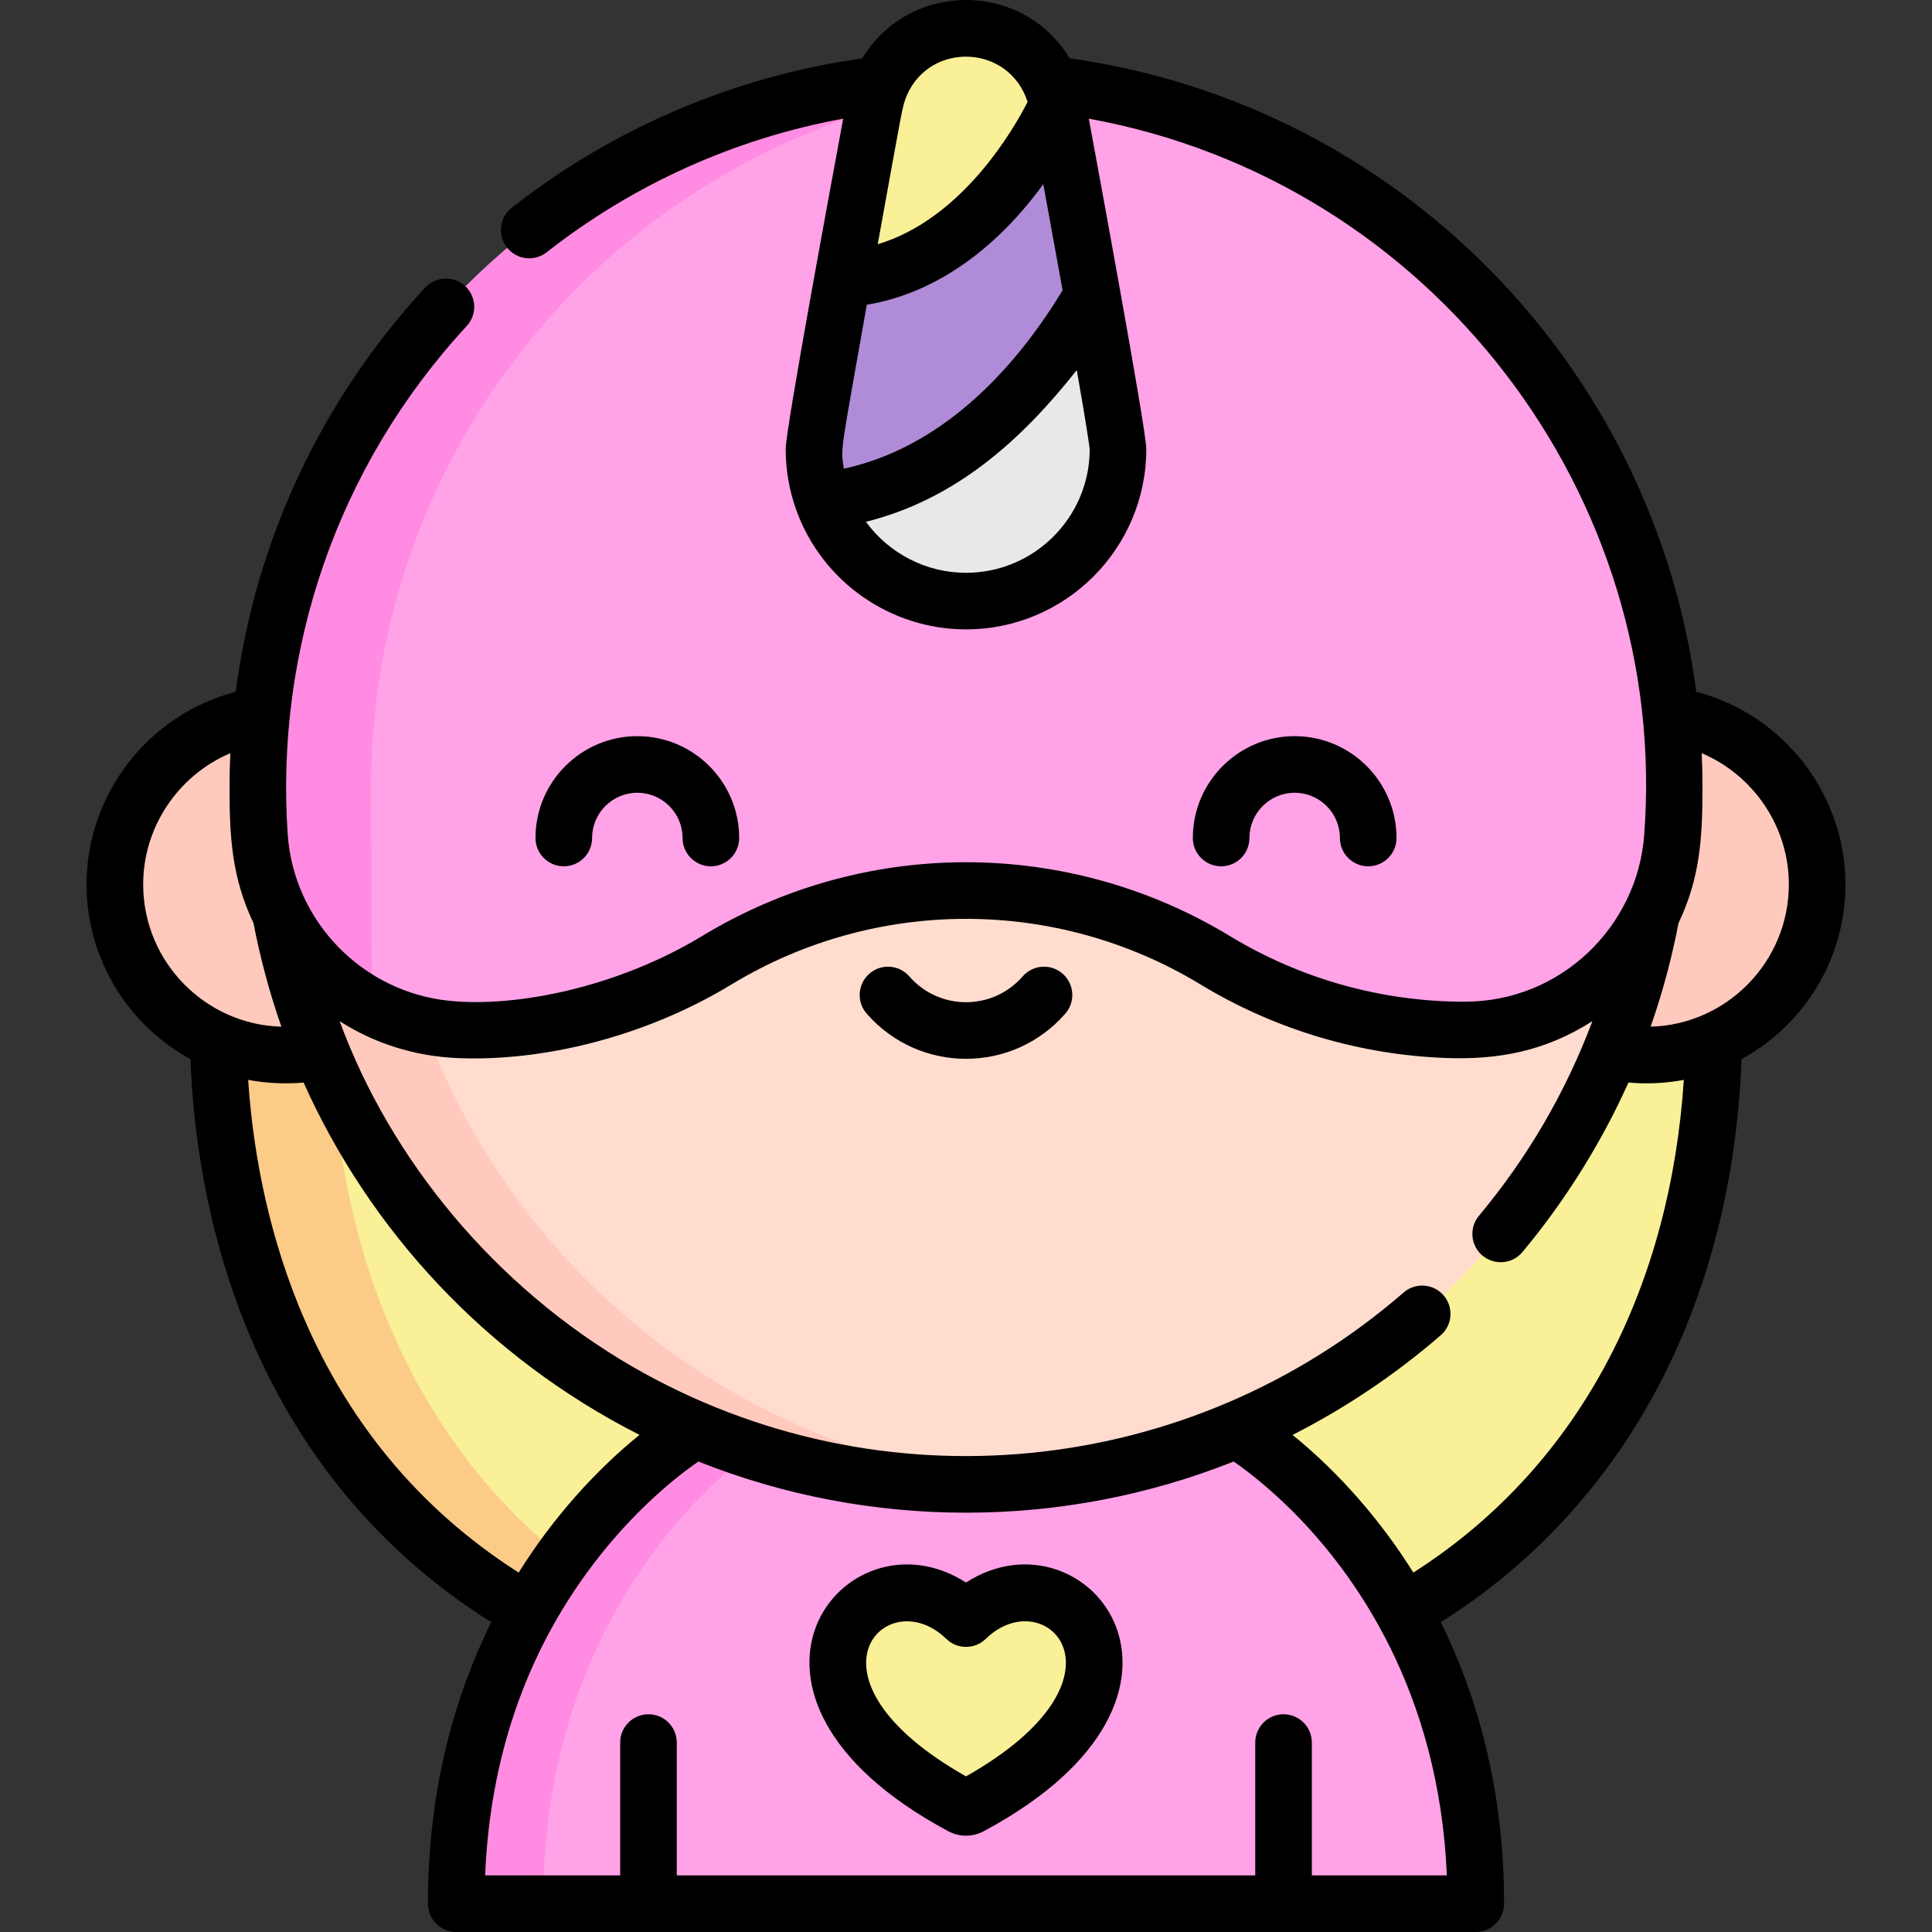 <svg id="Capa_1" enable-background="new 0 0 512 512" height="512" viewBox="0 0 512 512" width="512" xmlns="http://www.w3.org/2000/svg"><rect x="0" y="0" width="512" height="512" fill="#333333" stroke="none"/><g><g><path d="m453.582 258.942s13.72 121.221-90.994 173.172h-213.176c-104.714-51.952-90.994-173.172-90.994-173.172z" fill="#f9f097"/><path d="m88.418 258.941h-30s-13.72 121.221 90.994 173.172h30c-104.714-51.951-90.994-173.172-90.994-173.172z" fill="#fccb88"/><circle cx="75.677" cy="234.377" fill="#ffcabd" r="45.232"/><circle cx="436.323" cy="234.377" fill="#ffcabd" r="45.232"/><path d="m327.717 378.886s63.374 36.257 63.374 125.614h-270.182c0-89.357 63.374-125.614 63.374-125.614z" fill="#ffa2e7"/><path d="m207.283 378.886h-23s-63.374 36.257-63.374 125.614h23c0-89.357 63.374-125.614 63.374-125.614z" fill="#ff8ce2"/><path d="m440.697 208.683c0 101.842-82.854 184.696-184.697 184.696-101.842 0-184.697-82.854-184.697-184.696z" fill="#ffdcce"/><path d="m101.304 208.684h-30c0 101.842 82.854 184.696 184.697 184.696 5.05 0 10.051-.212 15-.612-94.854-7.66-169.697-87.293-169.697-184.084z" fill="#ffcabd"/><path d="m256 21.016c-103.651 0-187.673 84.021-187.673 187.663 0 4.314.146 8.594.432 12.836 1.959 28.976 26.087 51.456 55.129 51.456 23.287 0 46.138-6.392 66.056-18.481 20.294-12.317 43.175-18.481 66.055-18.481s45.761 6.164 66.055 18.481c9.959 6.045 20.651 10.662 31.769 13.774 11.108 3.112 22.643 4.707 34.286 4.707 29.042 0 53.17-22.48 55.129-51.456.287-4.241.432-8.521.432-12.836.003-103.642-84.019-187.663-187.67-187.663z" fill="#ffa2e7"/><path d="m98.327 208.679c0-98.592 76.036-179.423 172.673-187.065-4.949-.392-9.95-.597-15-.597-103.651 0-187.673 84.021-187.673 187.663 0 4.314.146 8.594.432 12.835 1.347 19.928 13.18 36.783 29.885 45.366-.21-14.177-.317-54.508-.317-58.202z" fill="#ff8ce2"/><path d="m223.319 73.932c4.142-22.98 8.433-46.078 8.433-46.078 2.071-11.773 12.297-20.354 24.248-20.354s22.177 8.581 24.248 20.354l-24.248 62.977z" fill="#f9f097"/><path d="m289.474 78.371c3.567 19.848 6.808 38.478 6.808 40.648 0 22.246-18.035 40.281-40.281 40.281-17.44 0-32.294-11.089-37.893-26.597l37.892-41.872z" fill="#e8e8e8"/><path d="m256 428.945c-23.501-22.968-62.43 16.91-1.154 49.738.72.386 1.589.386 2.309 0 61.275-32.828 22.346-72.706-1.155-49.738z" fill="#f9f097"/><path d="m289.474 78.371c-10.028 17.252-33.92 50.329-71.367 54.333-1.546-4.281-2.388-8.879-2.388-13.685 0-2.339 3.736-23.654 7.6-45.087 37.764-2.131 56.929-46.078 56.929-46.078s4.866 26.18 9.226 50.517z" fill="#b08bd7"/></g><g><path d="m156.911 222.078c0-6.61 5.378-11.988 11.988-11.988s11.988 5.378 11.988 11.988c0 4.142 3.358 7.5 7.5 7.5s7.5-3.358 7.5-7.5c0-14.882-12.107-26.988-26.988-26.988s-26.988 12.107-26.988 26.988c0 4.142 3.358 7.5 7.5 7.5 4.143 0 7.5-3.358 7.5-7.5z"/><path d="m323.614 229.578c4.142 0 7.5-3.358 7.5-7.5 0-6.61 5.378-11.988 11.987-11.988 6.61 0 11.988 5.378 11.988 11.988 0 4.142 3.357 7.5 7.5 7.5 4.142 0 7.5-3.358 7.5-7.5 0-14.882-12.107-26.988-26.989-26.988-14.881 0-26.988 12.107-26.988 26.988.001 4.142 3.359 7.5 7.502 7.5z"/><path d="m282.326 268.611c2.721-3.123 2.396-7.86-.727-10.582-3.123-2.721-7.86-2.396-10.582.727-7.938 9.11-22.074 9.135-30.035 0-2.722-3.123-7.46-3.448-10.582-.727-3.123 2.722-3.448 7.459-.727 10.582 13.933 15.987 38.736 15.971 52.653 0z"/><path d="m256 419.39c-32.047-20.628-72.329 29.67-4.696 65.904 2.947 1.578 6.457 1.573 9.393 0 67.596-36.214 27.375-86.546-4.697-65.904zm0 51.368c-46.325-26.205-20.979-51.828-5.242-36.45 2.915 2.849 7.57 2.848 10.484 0 15.771-15.41 41.063 10.254-5.242 36.45z"/><path d="m50.478 280.685c.668 18.272 3.898 44.088 14.708 70.81 13.502 33.375 35.347 59.718 64.986 78.403-9.331 18.903-16.763 43.66-16.763 74.601 0 4.142 3.358 7.5 7.5 7.5h270.185c4.142 0 7.5-3.358 7.5-7.5 0-30.942-7.432-55.698-16.763-74.601 51.533-32.488 77.457-88.037 79.693-149.213 16.391-8.954 27.535-26.355 27.535-46.311 0-24.127-16.633-45.108-39.534-51.039-11.199-86.003-78.613-155.583-166.06-167.889-12.548-20.707-42.553-20.493-54.957.026-33.848 4.779-65.89 18.402-92.892 39.585-3.259 2.557-3.828 7.272-1.271 10.53 2.557 3.259 7.272 3.828 10.53 1.271 23.014-18.055 49.99-30.181 78.581-35.405-2.779 15.044-15.237 82.178-15.237 87.56 0 5.439.911 10.91 2.834 16.232v.001c6.813 18.87 24.876 31.548 44.947 31.548 26.347 0 47.782-21.435 47.782-47.782 0-5.333-14.229-82.102-15.238-87.564 91.13 16.575 154.13 100.155 147.174 190.008-1.848 23.952-21.911 44.01-47.606 44.01-21.998 0-43.499-6.064-62.164-17.393-42.951-26.065-96.856-26.122-139.895 0-22.048 13.384-48.872 18.96-66.828 17.165-22.922-2.247-41.404-20.868-42.983-44.235-3.287-48.53 12.942-97.289 47.442-134.595 2.812-3.042 2.627-7.787-.415-10.599-3.041-2.813-7.786-2.627-10.598.414-27.644 29.893-45.006 67.231-50.194 107.111-22.902 5.93-39.535 26.911-39.535 51.038 0 19.958 11.145 37.359 27.536 46.313zm226.006-231.892c2.281 12.442 3.553 19.477 5.112 28.132-13.36 22.087-32.746 41.812-57.967 47.286-.923-5.8-.864-3.95 6.082-43.453 19.289-3.183 35.267-16.086 46.773-31.965zm-4.162-21.785c-3.742 7.321-17.357 31.019-39.716 37.719 6.771-37.257 6.43-36.332 7.742-39.529 6.302-14.305 27.12-13.401 31.974 1.81zm-16.322 124.789c-10.637 0-20.451-5.188-26.521-13.514 23.868-5.951 41.308-21.755 55.877-40.209 2.813 16.1 3.348 20.107 3.426 21.083-.077 18.01-14.753 32.64-32.782 32.64zm-118.549 264.957c-26.566-16.961-46.178-40.773-58.36-70.884-8.873-21.933-12.238-43.286-13.32-59.692 4.463.848 9.565 1.174 14.686.711 17.418 38.894 48.088 72.593 89.013 93.372-11.621 9.411-22.946 21.955-32.019 36.493zm210.199 80.246v-35.201c0-4.142-3.358-7.5-7.5-7.5s-7.5 3.358-7.5 7.5v35.201h-153.3v-35.201c0-4.142-3.358-7.5-7.5-7.5s-7.5 3.358-7.5 7.5v35.201h-35.787c1.257-30.177 10.238-58.055 28.347-82.081 11.288-14.974 22.875-23.943 28.16-27.603 45.386 18.097 96.547 18.071 141.862 0 5.523 3.827 10.756 8.385 15.554 13.127 16.663 16.639 38.861 47.737 40.948 96.557zm126.408-262.626c0 20.577-16.536 37.182-36.623 37.705 3.182-9.078 5.674-18.462 7.378-27.424 5.73-12.041 6.363-22.645 6.363-35.979 0-3.039-.072-6.062-.21-9.07 13.647 5.781 23.092 19.384 23.092 34.768zm-280.222 26.524c38.174-23.175 86.1-23.203 124.33 0 20.06 12.175 42.733 18.718 65.345 19.491 13.544.462 25.99-1.768 38.49-9.773-7.09 18.858-17.171 36.152-30.062 51.567-2.664 3.185-2.229 7.921.95 10.573 3.177 2.657 7.907 2.235 10.565-.942 11.613-13.888 21.255-29.632 28.094-44.925 4.776.433 9.878.203 14.683-.711-3.517 53.322-26.266 101.581-71.68 130.576-8.373-13.42-19.426-26.292-32.011-36.488 13.445-6.807 27.044-15.798 39.27-26.411 3.333-2.893 3.481-8.06.216-11.135-2.769-2.606-7.117-2.742-10.05-.196-56.474 49.043-138.391 57.736-204.437 19.617-36.484-21.187-64.003-54.791-77.537-91.525 9.164 5.868 19.74 9.259 31.073 9.783 22.373.971 49.503-5.385 72.761-19.501zm-132.8-61.293c-.139 3.014-.21 6.037-.21 9.07 0 13.309.634 23.939 6.362 35.979 1.694 8.878 4.192 18.335 7.378 27.425-20.08-.521-36.623-17.122-36.623-37.705-.001-15.384 9.444-28.988 23.093-34.769z"/></g></g></svg>